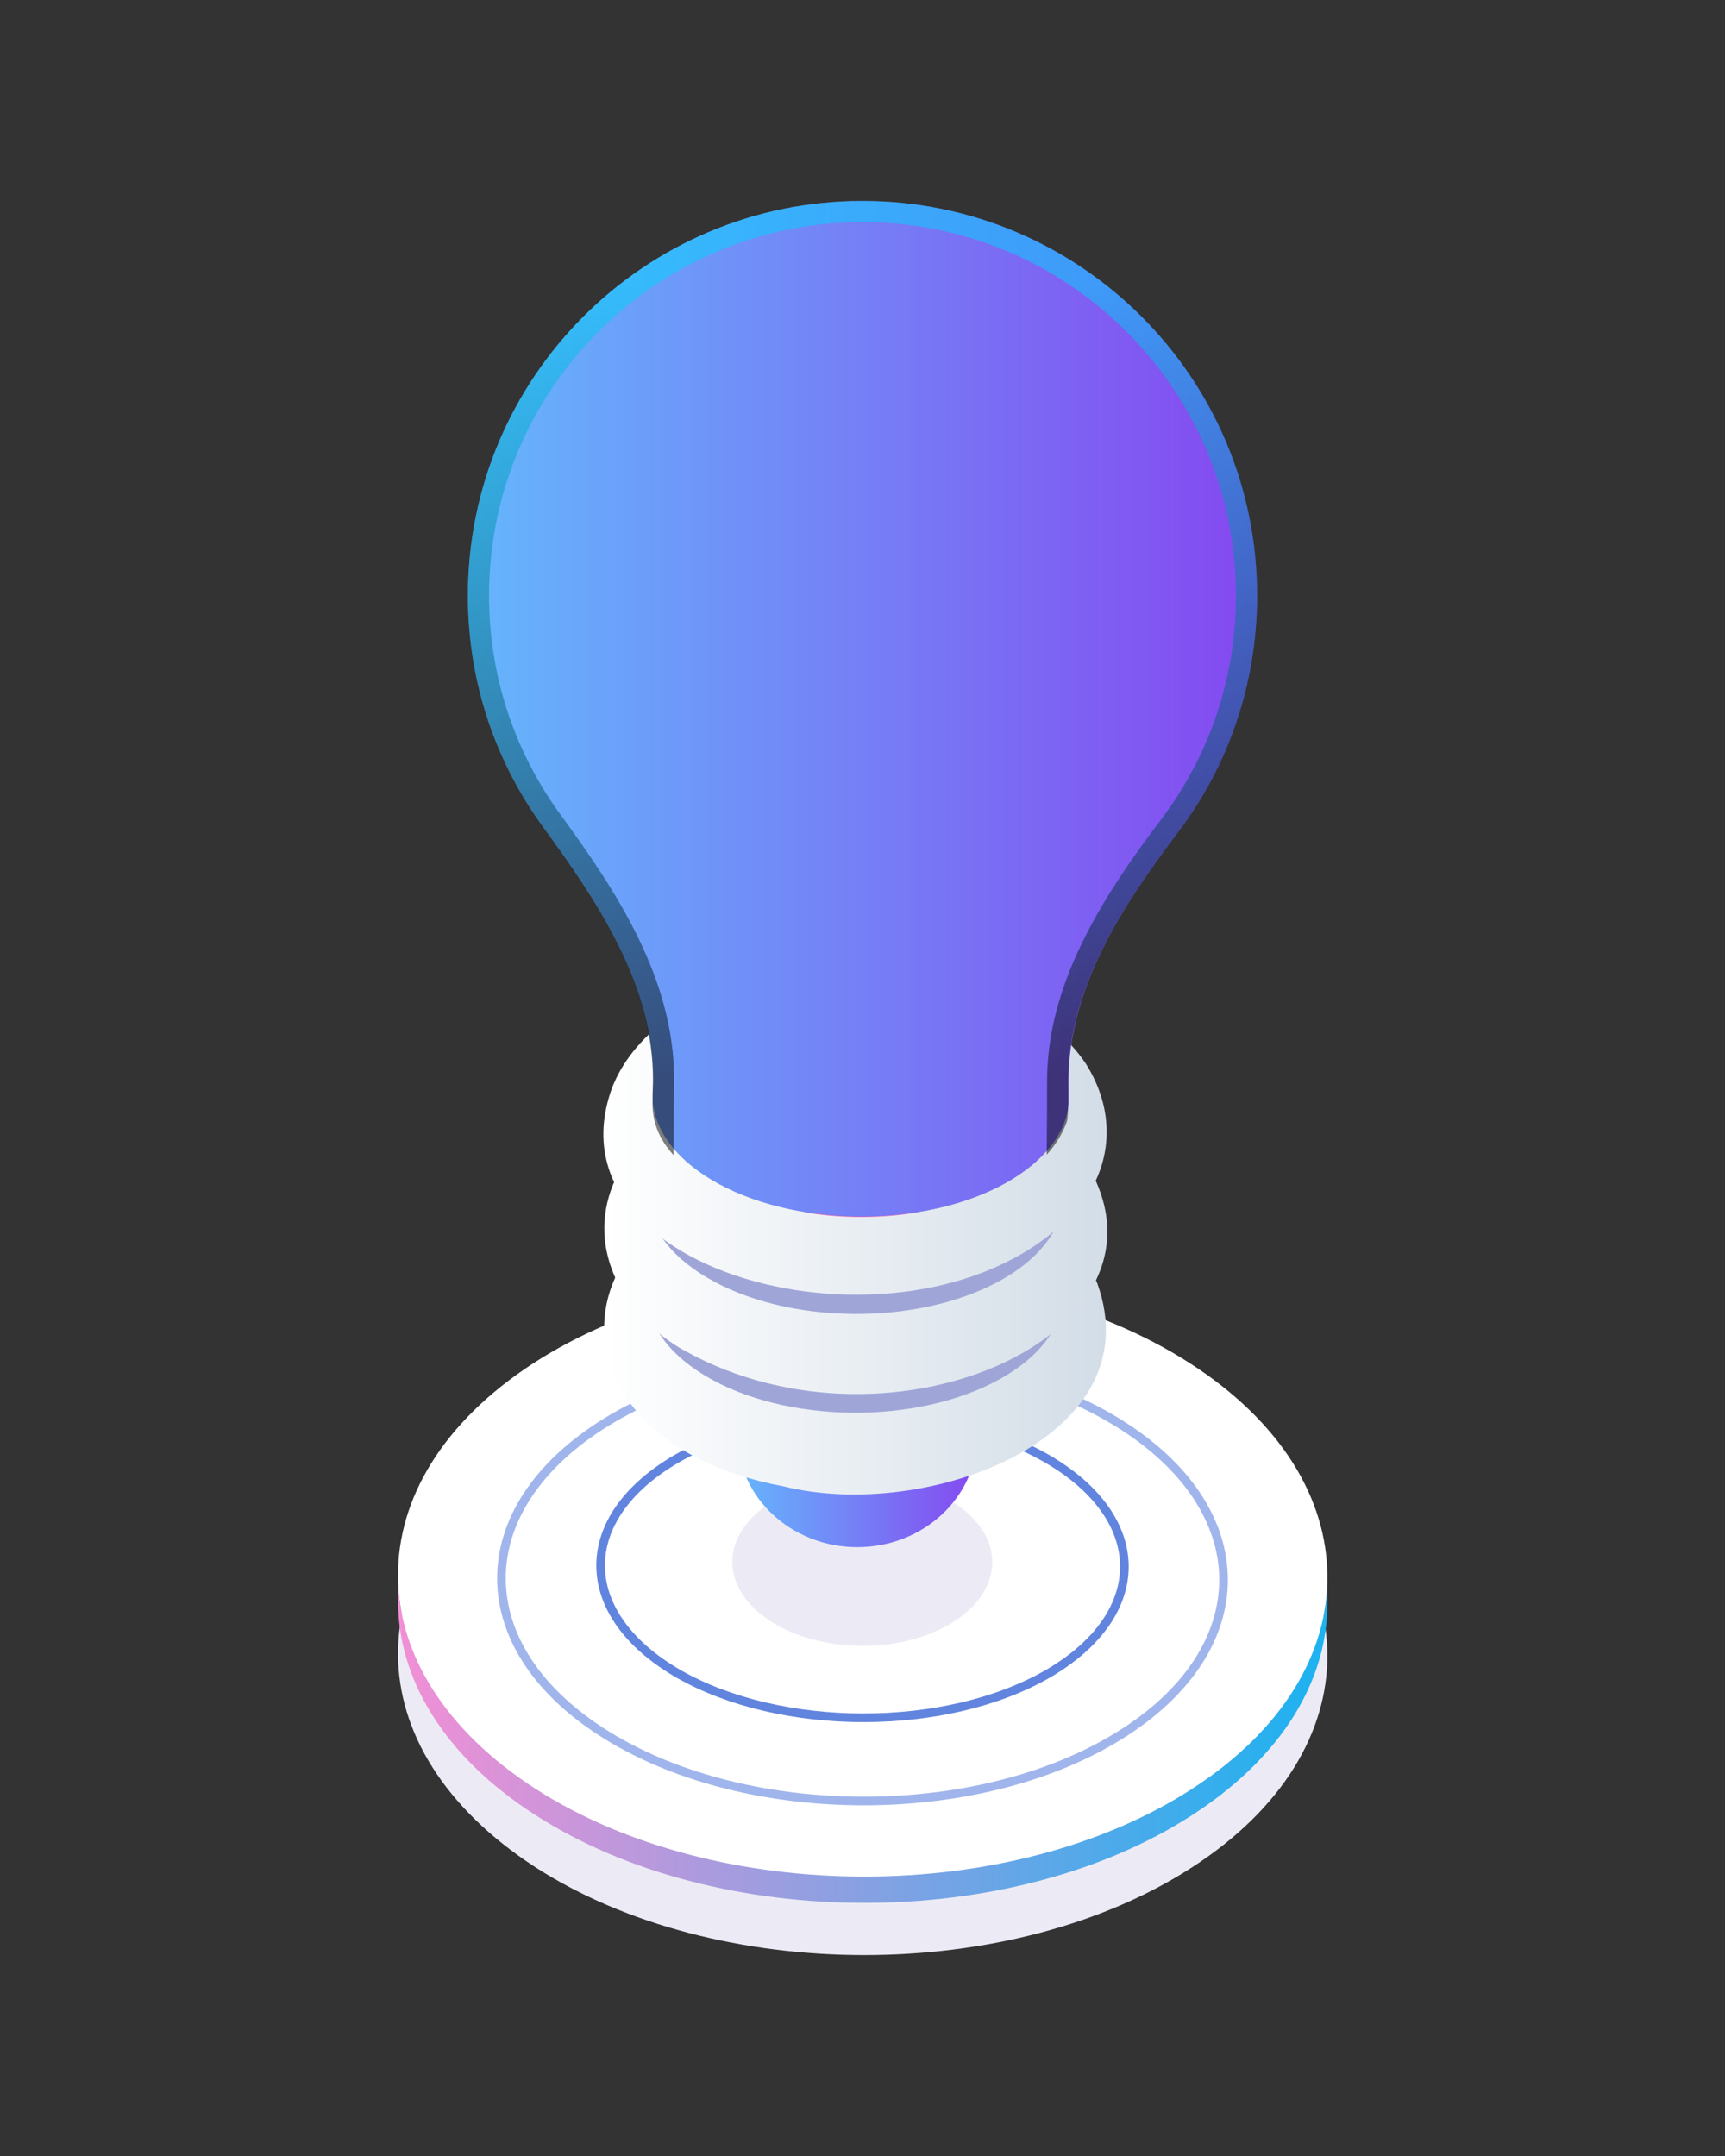 <?xml version="1.0" encoding="utf-8"?>
<!-- Generator: Adobe Illustrator 19.0.0, SVG Export Plug-In . SVG Version: 6.00 Build 0)  -->
<svg version="1.0" xmlns="http://www.w3.org/2000/svg" xmlns:xlink="http://www.w3.org/1999/xlink" x="0px" y="0px"
	 viewBox="0 0 400 500" style="enable-background:new 0 0 400 500;" xml:space="preserve">
<rect x="0" y="0" width="400" height="500" fill="#333333" stroke="none"/>
<style type="text/css">
	.st0{fill:#ECEBF5;}
	.st1{fill:url(#SVGID_1_);}
	.st2{fill:#FFFFFF;}
	.st3{fill:none;stroke:#6184DE;stroke-width:2;stroke-miterlimit:10;}
	.st4{opacity:0.6;fill:none;stroke:#6184DE;stroke-width:2;stroke-miterlimit:10;}
	.st5{fill:#8E8E8D;}
	.st6{fill:url(#SVGID_2_);}
	.st7{fill:url(#SVGID_3_);}
	.st8{fill:#9FA6D7;}
	.st9{fill:url(#SVGID_4_);}
	.st10{fill:#A2AEBA;}
	.st11{fill:url(#SVGID_5_);}
	.st12{fill:url(#SVGID_6_);}
	.st13{fill:url(#SVGID_7_);}
	.st14{fill:url(#SVGID_8_);}
	.st15{fill:url(#SVGID_9_);}
	.st16{fill:url(#SVGID_10_);}
	.st17{fill:url(#SVGID_11_);}
	.st18{fill:url(#SVGID_12_);}
	.st19{fill:url(#SVGID_13_);}
	.st20{fill:url(#SVGID_14_);}
	.st21{fill:url(#SVGID_15_);}
	.st22{fill:url(#SVGID_16_);}
	.st23{fill:url(#SVGID_17_);}
	.st24{fill:url(#SVGID_18_);}
	.st25{fill:url(#SVGID_19_);}
	.st26{fill:url(#SVGID_20_);}
	.st27{fill:url(#SVGID_21_);}
	.st28{fill:url(#SVGID_22_);}
	.st29{fill:url(#SVGID_23_);}
	.st30{fill:url(#SVGID_24_);}
	.st31{fill:url(#SVGID_25_);}
	.st32{fill:url(#SVGID_26_);}
	.st33{fill:url(#SVGID_27_);}
	.st34{fill:url(#SVGID_28_);}
	.st35{fill:url(#SVGID_29_);}
	.st36{fill:url(#SVGID_30_);}
	.st37{fill:url(#SVGID_31_);}
	.st38{fill:url(#SVGID_32_);}
	.st39{fill:url(#SVGID_33_);}
	.st40{fill:url(#SVGID_34_);}
	.st41{fill:url(#SVGID_35_);}
	.st42{fill:url(#SVGID_36_);}
	.st43{fill:url(#SVGID_37_);}
	.st44{fill:url(#SVGID_38_);}
	.st45{fill:url(#SVGID_39_);}
	.st46{fill:url(#SVGID_40_);}
	.st47{fill:url(#SVGID_41_);}
	.st48{fill:url(#SVGID_42_);}
	.st49{fill:url(#SVGID_43_);}
	.st50{fill:url(#SVGID_44_);}
	.st51{fill:url(#SVGID_45_);}
	.st52{opacity:0.5;fill:url(#SVGID_46_);}
</style>
<g id="graphics">
	<path class="st0" d="M276,334.4c-42.2-27.2-110.5-27.2-152.4,0c-20.9,13.6-31.4,31.4-31.3,49.2c0,17.9,10.7,35.7,31.8,49.4
		c42.2,27.2,110.5,27.2,152.4,0c21-13.6,31.4-31.4,31.3-49.3C307.7,365.9,297.1,348,276,334.4z"/>
	<linearGradient id="SVGID_1_" gradientUnits="userSpaceOnUse" x1="92.222" y1="403.36" x2="307.775" y2="403.36">
		<stop  offset="0" style="stop-color:#F28FD5"/>
		<stop  offset="1" style="stop-color:#1CB2F0"/>
	</linearGradient>
	<path class="st1" d="M307.8,365.4c0.1,17.8-10.3,35.7-31.3,49.3c-41.9,27.2-110.2,27.2-152.4,0c-21.2-13.6-31.8-31.5-31.8-49.4v6.1
		c0,17.9,10.6,35.9,31.8,49.5c42.2,27.2,110.5,27.2,152.4,0c21-13.6,31.4-31.4,31.3-49.3V365.4z"/>
	<path class="st2" d="M276,316.2c-42.2-27.2-110.5-27.2-152.4,0c-20.9,13.6-31.4,31.4-31.3,49.2c0,17.9,10.7,35.7,31.8,49.4
		c42.2,27.2,110.5,27.2,152.4,0c21-13.6,31.4-31.4,31.3-49.3C307.7,347.6,297.1,329.8,276,316.2z"/>
	<path class="st0" d="M221.2,348.5c-11.8-7.6-30.9-7.6-42.6,0c-5.8,3.8-8.8,8.8-8.8,13.7c0,5,3,10,8.9,13.8
		c11.8,7.6,30.9,7.6,42.6,0c5.9-3.8,8.8-8.8,8.8-13.8C230.1,357.3,227.1,352.3,221.2,348.5z"/>
	<path class="st3" d="M242.8,338.3c-23.8-13.7-62.3-13.7-85.9,0c-23.6,13.7-23.5,36,0.3,49.8c23.8,13.7,62.3,13.7,85.9,0
		C266.7,374.3,266.6,352.1,242.8,338.3z"/>
	<path class="st4" d="M259,329.8c-32.8-20.1-85.8-20.1-118.4,0c-32.6,20.1-32.4,52.7,0.4,72.8c32.8,20.1,85.8,20.1,118.4,0
		C292,382.5,291.8,349.9,259,329.8z"/>
	<g>
		<path class="st5" d="M149.7,268.4c-1.4-8.2,1.3-24.1,6.1-29.1c4.8-5,16.5-11.3,26.1-12.7c9.5-1.5,37.1-3.3,56.7,9.8
			c19.5,13.1,10.5,32.8,6.8,35.3c-3.7,2.5-4.2-21.6-45.3-22.9C158.9,247.6,149.7,268.4,149.7,268.4z"/>
		<linearGradient id="SVGID_2_" gradientUnits="userSpaceOnUse" x1="171.002" y1="332.816" x2="226.579" y2="332.816">
			<stop  offset="0" style="stop-color:#65B6FC"/>
			<stop  offset="1" style="stop-color:#8548F0"/>
		</linearGradient>
		<ellipse class="st6" cx="198.8" cy="332.8" rx="27.8" ry="26"/>
		<linearGradient id="SVGID_3_" gradientUnits="userSpaceOnUse" x1="140.067" y1="308.238" x2="256.447" y2="308.238">
			<stop  offset="0" style="stop-color:#FFFFFF"/>
			<stop  offset="1" style="stop-color:#D3DDE7"/>
		</linearGradient>
		<path class="st7" d="M254.4,297.5c-0.1-0.3-2.4-5-2.7-5c-7.4-12-30.3-25-61.5-22.2c-63.5,5.4-67,63.6-8.5,74.4
			C214.9,353,267.5,333.4,254.4,297.5z"/>
		<path class="st8" d="M232.9,280.3c-18.6-11.1-49.1-11.4-68.3-0.7c-19.1,10.7-19.6,28.4-1,39.5c18.6,11.1,49.1,11.4,68.3,0.7
			C251.1,309.1,251.5,291.4,232.9,280.3z"/>
		<linearGradient id="SVGID_4_" gradientUnits="userSpaceOnUse" x1="140.084" y1="285.101" x2="256.766" y2="285.101">
			<stop  offset="0" style="stop-color:#FFFFFF"/>
			<stop  offset="1" style="stop-color:#D3DDE7"/>
		</linearGradient>
		<path class="st9" d="M251.5,269.1c-6.7-10.2-22.4-17.3-24.4-17.3c-3.9-1.4-7.5-2.4-11.5-3.2l0,0c0,0-0.1,0-0.1,0
			c-53.1-10.2-91,24.4-69,54.2c2.8,3.9,8.4,8.4,12.2,10.4C207.2,340.3,276.5,308.5,251.5,269.1z"/>
		<path class="st8" d="M150.2,275c-0.8,7.6,3.7,15.3,13.6,21.2c18.6,11.1,49.1,11.4,68.3,0.7c10.2-5.7,15.1-13.5,14.6-21.1
			c0,0-21.4,12.5-45.7,12.5C176.7,288.4,150.2,275,150.2,275z"/>
		<path class="st10" d="M246.6,275.8c-0.4-6.7,14.9-25.8-13.6-42.4c-18.7-10.9-49.1-11.3-68.3-0.7c-24.1,13.3-13.8,35.6-14.5,42.3
			c0,0,26.3,17.8,50.2,17.8C224.2,292.8,246.6,275.8,246.6,275.8z"/>
		<linearGradient id="SVGID_5_" gradientUnits="userSpaceOnUse" x1="140.005" y1="262.132" x2="256.621" y2="262.132">
			<stop  offset="0" style="stop-color:#FFFFFF"/>
			<stop  offset="1" style="stop-color:#D3DDE7"/>
		</linearGradient>
		<path class="st11" d="M251.8,246.7C251.8,246.7,251.8,246.7,251.8,246.7c-1-1.5-2.1-2.9-3.3-4.2c-0.4-0.8-4-3.8-4.7-4.4
			c-11.6-9.2-23-10.8-24.4-11.4c-1.2,0-18.7-5.3-39.8-0.6c-26,5.2-35.9,19.4-38.4,28.4l0,0c0,0,0,0,0,0
			c-13.2,44.7,78.9,64.2,110.4,23.6C257.9,269.1,258.6,257.5,251.8,246.7z M233.3,274.3c-19.1,10.7-49.7,10.4-68.3-0.7
			c-18.6-11.1-18.2-28.8,1-39.6c19.1-10.7,49.7-10.4,68.3,0.7C252.8,245.9,252.4,263.6,233.3,274.3z"/>
		<linearGradient id="SVGID_6_" gradientUnits="userSpaceOnUse" x1="199.391" y1="155.133" x2="179.818" y2="277.155">
			<stop  offset="0" style="stop-color:#F7DA5C"/>
			<stop  offset="1" style="stop-color:#F15DAB"/>
		</linearGradient>
		<path class="st12" d="M186.8,244.2v37c8.6,1.4,17.7,1.4,26.3-0.1v-36.9c0-0.6-1.2-56.6,32.3-90.5c1.2-1.2,1.2-3.2,0-4.3
			c-1.2-1.2-3.2-1.2-4.3,0c-28.1,28.4-33.1,70.1-33.9,87.2c-2.1-1.4-4.6-2.2-7.2-2.2c-2.6,0-5,0.8-7.1,2.1
			c-0.9-17.2-5.9-58.7-33.9-87.1c-1.2-1.2-3.1-1.2-4.3,0c-1.2,1.2-1.2,3.1,0,4.3C188,187.6,186.8,243.5,186.8,244.2z"/>
		<g>
			<linearGradient id="SVGID_7_" gradientUnits="userSpaceOnUse" x1="122.896" y1="133.958" x2="129.086" y2="133.958">
				<stop  offset="0" style="stop-color:#65B6FC"/>
				<stop  offset="1" style="stop-color:#8548F0"/>
			</linearGradient>
			<path class="st13" d="M123.9,132.8c-0.9,0.7-1.2,1.6-1,2.7c0.2,1.1,1.5,1,3,0.5c1.4-0.5,4.1-2.7,2.9-4
				C127.6,130.8,125.3,131.7,123.9,132.8z"/>
			<linearGradient id="SVGID_8_" gradientUnits="userSpaceOnUse" x1="156.968" y1="72.292" x2="164.52" y2="72.292">
				<stop  offset="0" style="stop-color:#65B6FC"/>
				<stop  offset="1" style="stop-color:#8548F0"/>
			</linearGradient>
			<path class="st14" d="M157,73.4c1-2.4,1.3-3.3,3.5-4.8c2.2-1.6,3.7-0.1,4.1,1.2c0.3,1.3-1.6,6-4.3,6.8
				C157.6,77.4,157,73.4,157,73.4z"/>
			<linearGradient id="SVGID_9_" gradientUnits="userSpaceOnUse" x1="133.8" y1="106.801" x2="242.77" y2="106.801">
				<stop  offset="0" style="stop-color:#65B6FC"/>
				<stop  offset="1" style="stop-color:#8548F0"/>
			</linearGradient>
			<path class="st15" d="M133.8,145.8c0,0,1.2,5.8,3.4,7.2c2.2,1.4,3,1.9,6,0.4c2-1,98.9-50.3,98.9-50.3s1.4-3.2,0.1-10.1
				c-1.3-6.9-17.8-34.4-46.3-33.7c-17.6,0.5-33.6,12.2-45,30.5c-0.6,1-7.1-6.3-10.1-4.3c-7.1,4.6,1.9,14.3,6.1,11.4
				C135.4,119.1,133.8,145.8,133.8,145.8z"/>
			<linearGradient id="SVGID_10_" gradientUnits="userSpaceOnUse" x1="144.035" y1="82.743" x2="154.501" y2="82.743">
				<stop  offset="0" style="stop-color:#65B6FC"/>
				<stop  offset="1" style="stop-color:#8548F0"/>
			</linearGradient>
			<path class="st16" d="M145.3,88.3c-1.4-2.9-1.9-7.5,0.1-9.4c2-2,5.1-2.5,7.3,0.1c2.3,2.6,2.7,6.6-0.5,7.4
				C149,87.1,145.3,88.3,145.3,88.3z"/>
			<linearGradient id="SVGID_11_" gradientUnits="userSpaceOnUse" x1="146.772" y1="134.657" x2="122.437" y2="140.005">
				<stop  offset="0" style="stop-color:#65B6FC"/>
				<stop  offset="1" style="stop-color:#8548F0"/>
			</linearGradient>
			<path class="st17" d="M134.5,142.4c3.6-0.9,5.3,1.4,5.9-2.8c0.6-4.3-1.4-6.9-5.6-7.8c-4.3-0.9-7.2,5.3-3.7,8
				C134.5,142.4,134.5,142.4,134.5,142.4z"/>
			<linearGradient id="SVGID_12_" gradientUnits="userSpaceOnUse" x1="122.713" y1="109.182" x2="142.25" y2="109.182">
				<stop  offset="0" style="stop-color:#65B6FC"/>
				<stop  offset="1" style="stop-color:#8548F0"/>
			</linearGradient>
			<path class="st18" d="M130.2,103c0.3-3.3-0.5-4.4,0.9-7c1.4-2.6,6.7-5.1,10.8-3.1c-2.1,1.4-0.3,3.5-0.1,5.9
				c0.6,5.5,1.2,13.4-1.8,20c-4.2,9.5-18,10-17.3,0.6C123.9,114.5,130.2,103,130.2,103z"/>
			<linearGradient id="SVGID_13_" gradientUnits="userSpaceOnUse" x1="131.128" y1="125.793" x2="138.933" y2="125.793">
				<stop  offset="0" style="stop-color:#65B6FC"/>
				<stop  offset="1" style="stop-color:#8548F0"/>
			</linearGradient>
			<path class="st19" d="M132.3,128c-1.4-2.1-1.7-3.3-0.4-4.9c1.3-1.6,2.6-1.1,3.9-0.1c1.3,1,4.2,4.2,2.5,5.6
				C135.6,131.1,132.3,128,132.3,128z"/>
			<linearGradient id="SVGID_14_" gradientUnits="userSpaceOnUse" x1="258.436" y1="122.577" x2="277.337" y2="122.577">
				<stop  offset="0" style="stop-color:#65B6FC"/>
				<stop  offset="1" style="stop-color:#8548F0"/>
			</linearGradient>
			<path class="st20" d="M276.3,120.5c0.7-1.6,1.3-2.1,1-3.7c-0.3-1.6-2.6-2.5-4.9-2.1c-2.3,0.4-13-0.2-13.9,3.9
				c-0.9,4.1,8.8,11.5,12.1,11.8c3.3,0.3,5.5-5.4,5.5-5.4L276.3,120.5z"/>
			<linearGradient id="SVGID_15_" gradientUnits="userSpaceOnUse" x1="241.831" y1="87.135" x2="259.158" y2="87.135">
				<stop  offset="0" style="stop-color:#65B6FC"/>
				<stop  offset="1" style="stop-color:#8548F0"/>
			</linearGradient>
			<path class="st21" d="M255.5,82.8c-0.2-1.6,0.4-2-0.9-3.2c-1.3-1.2-3.8-0.8-6.2,1.8c-2.5,2.7-8,8.5-6.2,11.5
				c1.9,3,14.8,2.2,14.8,2.2l2.1-6.3L255.5,82.8z"/>
			<linearGradient id="SVGID_16_" gradientUnits="userSpaceOnUse" x1="210.509" y1="66.055" x2="216.789" y2="66.055">
				<stop  offset="0" style="stop-color:#65B6FC"/>
				<stop  offset="1" style="stop-color:#8548F0"/>
			</linearGradient>
			<path class="st22" d="M210.6,64.2c0.8-1.2,1.6-1.9,3.2-1.9c1.6,0,3.1,0.8,2.9,4.1c-0.2,3.4-4.7,4.4-5.7,2.1
				C210.1,66.3,210.6,64.2,210.6,64.2z"/>
			<linearGradient id="SVGID_17_" gradientUnits="userSpaceOnUse" x1="149.551" y1="139.306" x2="220.513" y2="139.306">
				<stop  offset="0" style="stop-color:#65B6FC"/>
				<stop  offset="1" style="stop-color:#8548F0"/>
			</linearGradient>
			<path class="st23" d="M153.5,149.4c-3.3,4.1-5.1,7.4-3.2,10.6c1.7,2.8,9.2,2.8,14.2,0.1c0.5-0.3,4.1,4.8,5.1,4.7
				c5.9-0.6,13.2,3.4,20.1,4.5c2.2,0.3,2.4-1.3,3-2.2c0.9-1.2,10.7-1.9,11.1-1.5c3.2,2.5,11.6,3.8,13.8,2.8
				c8.2-3.8-4.1-15.7-7.2-19.1c-3.1-3.4,1.5-19.1,2.1-27.9c0.6-8.9-7.9-18.8-16.1-5.8c-8.1,13-24.9,22.6-32.1,24.5
				C157.3,141.9,153.5,149.4,153.5,149.4z"/>
			<linearGradient id="SVGID_18_" gradientUnits="userSpaceOnUse" x1="206.514" y1="136.782" x2="220.919" y2="136.782">
				<stop  offset="0" style="stop-color:#65B6FC"/>
				<stop  offset="1" style="stop-color:#8548F0"/>
			</linearGradient>
			<path class="st24" d="M212.9,133.7c-1.6,0.1-5.3,2.3-6.2,3.5c-0.8,1.1,0.3,2.5,2.9,2.7c2.5,0.2,11.8,0.1,11.3-3.2
				C220.4,133.3,216.3,133.5,212.9,133.7z"/>
			<linearGradient id="SVGID_19_" gradientUnits="userSpaceOnUse" x1="164.742" y1="141.809" x2="172.109" y2="141.809">
				<stop  offset="0" style="stop-color:#65B6FC"/>
				<stop  offset="1" style="stop-color:#8548F0"/>
			</linearGradient>
			<path class="st25" d="M172.1,143.1c-0.8,1.3-1.6,2.5-3,2.7c-2.2,0.4-4.9-2.7-4.3-5.1c0.6-2.4,4.4-4,5.8-1.8
				C172.1,140.9,172.1,143.1,172.1,143.1z"/>
			<linearGradient id="SVGID_20_" gradientUnits="userSpaceOnUse" x1="169.656" y1="163.227" x2="192.819" y2="163.227">
				<stop  offset="0" style="stop-color:#65B6FC"/>
				<stop  offset="1" style="stop-color:#8548F0"/>
			</linearGradient>
			<path class="st26" d="M169.7,164.8c5.9-0.6,13.2,3.4,20.1,4.5c2.2,0.3,2.4-1.3,3-2.2l0-10l-12.9,0.8L169.7,164.8z"/>
			<linearGradient id="SVGID_21_" gradientUnits="userSpaceOnUse" x1="167.978" y1="158.902" x2="175.745" y2="158.902">
				<stop  offset="0" style="stop-color:#65B6FC"/>
				<stop  offset="1" style="stop-color:#8548F0"/>
			</linearGradient>
			<path class="st27" d="M170.6,155.1c1.4-0.7,0.7-0.8,2.1-1.1c1.5-0.3,2.9-0.2,3.1,2.4c0.1,2.6-1.9,7.1-4.6,7.5
				c-2.7,0.4-3.9-2.4-2.7-4.9C169.6,156.6,170.6,155.1,170.6,155.1z"/>
			<linearGradient id="SVGID_22_" gradientUnits="userSpaceOnUse" x1="247.736" y1="105.755" x2="269.843" y2="105.755">
				<stop  offset="0" style="stop-color:#65B6FC"/>
				<stop  offset="1" style="stop-color:#8548F0"/>
			</linearGradient>
			<path class="st28" d="M265.3,113.4c4.4-6.7,5.4-14.3,3.8-17.2c-1.6-2.9-6.4-4.1-12.3,1.6c-5.9,5.7-12.7,13-6.7,17.3
				C256.2,119.4,262.2,118.1,265.3,113.4z"/>
			<linearGradient id="SVGID_23_" gradientUnits="userSpaceOnUse" x1="162.762" y1="90.843" x2="177.293" y2="90.843">
				<stop  offset="0" style="stop-color:#65B6FC"/>
				<stop  offset="1" style="stop-color:#8548F0"/>
			</linearGradient>
			<path class="st29" d="M170,99.4c-6.2-1.8-9-9.9-6-14.5c3-4.6,9.1-3,11.8,0.5C178.4,88.9,178.4,101.8,170,99.4z"/>
			<linearGradient id="SVGID_24_" gradientUnits="userSpaceOnUse" x1="146.882" y1="110.097" x2="272.82" y2="110.097">
				<stop  offset="0" style="stop-color:#65B6FC"/>
				<stop  offset="1" style="stop-color:#8548F0"/>
			</linearGradient>
			<path class="st30" d="M272.8,138c-0.8,3.8-0.7,6.5-3.8,9.2c-3.1,2.7-10,2.7-13.3-2c-3.3-4.7-13.5,5.1-19.9,9.7
				c-12.9,9.4-20.7-7-17.5-14.9c3.3-8-5.1-49.4-16.5-30.8c-11.4,18.5-18.9,24.8-28.1,28.2c-23.1,8.4-27.6-2.4-26.8-8.1
				c0.6-4.8,4-7.1,10.9-7c6.9,0.1,21.6-24,25.7-33.8c4.1-9.8,4.2-19.2,5.2-21.7c1-2.5,0.3-1.9,4.5-3.9c4.2-1.9,8.3,2.5,11.8,6.8
				c2.7,3.3,25.6,0,31.7,9.7c6.1,9.8,10.3,19.6,5.5,30.3c-4.7,10.6,12.8,15.1,19.2,14.9C268.1,124.3,272.8,138,272.8,138z"/>
			<linearGradient id="SVGID_25_" gradientUnits="userSpaceOnUse" x1="204.931" y1="96.119" x2="226.508" y2="96.119">
				<stop  offset="0" style="stop-color:#65B6FC"/>
				<stop  offset="1" style="stop-color:#8548F0"/>
			</linearGradient>
			<path class="st31" d="M221,87.2c1.8-0.3,3-0.9,4.5,0.2c1.5,1.1,1.3,2.5-0.6,4.3c-1.9,1.8-4.5,5.4-4.3,8.5
				c0.2,3.1-4.7,8.7-7.1,2.4c-2.4-6.3-6.7-3.5-7.6-6.6c-0.9-3.2-2.5-5.9,2.8-5.5C214.1,90.7,221,87.2,221,87.2z"/>
			<linearGradient id="SVGID_26_" gradientUnits="userSpaceOnUse" x1="212.179" y1="126.64" x2="223.484" y2="126.64">
				<stop  offset="0" style="stop-color:#65B6FC"/>
				<stop  offset="1" style="stop-color:#8548F0"/>
			</linearGradient>
			<path class="st32" d="M222.7,126c0.7-2.1,0.8-1.3,0.7-2.6c-0.1-1.3-2.5-2.5-4.9-1c-2.4,1.4-5.3,2.3-6.2,4.9
				c-0.9,2.6,2.6,5.7,5.6,3.6C220.9,128.8,222.7,126,222.7,126z"/>
			<linearGradient id="SVGID_27_" gradientUnits="userSpaceOnUse" x1="220.159" y1="160.161" x2="241.476" y2="160.161">
				<stop  offset="0" style="stop-color:#65B6FC"/>
				<stop  offset="1" style="stop-color:#8548F0"/>
			</linearGradient>
			<path class="st33" d="M233.2,164.3c2.7-0.1,3,0,5.5-0.6c2.6-0.5,3.6-2.7,2-4.4c-1.5-1.7-11.7-3.3-14.6-5c-2.9-1.7-7.5,0-5.5,3.6
				c2,3.6-0.8,6.7,0.2,8c1,1.2,4.9,0.7,6.5-0.1C228.8,165,233.2,164.3,233.2,164.3z"/>
			<linearGradient id="SVGID_28_" gradientUnits="userSpaceOnUse" x1="240.294" y1="145.55" x2="257.767" y2="145.55">
				<stop  offset="0" style="stop-color:#65B6FC"/>
				<stop  offset="1" style="stop-color:#8548F0"/>
			</linearGradient>
			<path class="st34" d="M242.1,141.6c-0.1-1.8-0.1-2.7,1.4-3.9c1.6-1.2,3,0,4,1.5c1,1.5,6.3,5.1,8.2,5.9c1.8,0.8,3.8,6.4-0.7,6
				c-4.5-0.4-8.7,1.2-9.9,2c-1.2,0.9-6.4,1.1-4.4-3.4C242.7,145.4,242.1,141.6,242.1,141.6z"/>
			<linearGradient id="SVGID_29_" gradientUnits="userSpaceOnUse" x1="231.801" y1="115.467" x2="253.225" y2="115.467">
				<stop  offset="0" style="stop-color:#65B6FC"/>
				<stop  offset="1" style="stop-color:#8548F0"/>
			</linearGradient>
			<path class="st35" d="M241.9,124.3c-3.9,0.5-8.8-0.7-9.7-2.7c-0.9-2-0.1-3.2,1.6-3.4c1.7-0.2,7.7-5,7.8-7.9
				c0.2-2.9,3.9-5.8,5-1.8c1.1,4.1,3.6,6.8,5.7,8.4c2.1,1.6,0.2,5.2-3.6,4.9C245,121.5,241.9,124.3,241.9,124.3z"/>
			<linearGradient id="SVGID_30_" gradientUnits="userSpaceOnUse" x1="225.246" y1="74.557" x2="237.262" y2="74.557">
				<stop  offset="0" style="stop-color:#65B6FC"/>
				<stop  offset="1" style="stop-color:#8548F0"/>
			</linearGradient>
			<path class="st36" d="M235.4,68c1.4,0.4,2.1,1.5,1.7,3.6c-0.4,2.1-1.4,6.1-1.3,8.1c0.1,2-3.3,3.2-4.6,1.5c-1.1-1.3-6-9.8-6-9.8
				l0.7-4.2l5,0.6C230.9,67.7,234,67.6,235.4,68z"/>
			<linearGradient id="SVGID_31_" gradientUnits="userSpaceOnUse" x1="175.328" y1="80.852" x2="203.994" y2="80.852">
				<stop  offset="0" style="stop-color:#65B6FC"/>
				<stop  offset="1" style="stop-color:#8548F0"/>
			</linearGradient>
			<path class="st37" d="M191,84c2.4-0.1,3.9,0.4,5.6-0.6c1.7-1,2.4-2.9-0.2-5.2c-2.6-2.4-16-6.6-16-6.6l-5.1,6.9l3.2,11.8L191,84z"
				/>
			<linearGradient id="SVGID_32_" gradientUnits="userSpaceOnUse" x1="192.388" y1="107.597" x2="213.161" y2="107.597">
				<stop  offset="0" style="stop-color:#65B6FC"/>
				<stop  offset="1" style="stop-color:#8548F0"/>
			</linearGradient>
			<path class="st38" d="M192.6,108.1c-0.1-2.2-0.5-3.6,0.1-5.2c0.7-1.6,1.7-1.8,3.7-1.5c2,0.4,11.5-1.1,14.6,2.3
				c3.1,3.4,2.9,11.2-1.8,8.3c-4.7-2.9-8.3-2.5-8.3-2.5s-3.5,6.8-7.3,3.6C192.2,111.7,192.6,108.1,192.6,108.1z"/>
			<linearGradient id="SVGID_33_" gradientUnits="userSpaceOnUse" x1="167.355" y1="103.632" x2="187.148" y2="103.632">
				<stop  offset="0" style="stop-color:#65B6FC"/>
				<stop  offset="1" style="stop-color:#8548F0"/>
			</linearGradient>
			<path class="st39" d="M179.9,105.1c2.2-1.3,2.5-0.8,3.4-2.6c0.9-1.8-1.3-3.6-4-3.2c-2.7,0.4-12,3.1-12,3.1l1.4,5.5L179.9,105.1z"
				/>
			<linearGradient id="SVGID_34_" gradientUnits="userSpaceOnUse" x1="154.145" y1="110.572" x2="171.875" y2="110.572">
				<stop  offset="0" style="stop-color:#65B6FC"/>
				<stop  offset="1" style="stop-color:#8548F0"/>
			</linearGradient>
			<path class="st40" d="M155.1,107.3c-0.5-1.6-1.2-2.8-0.8-4.5c0.3-1.7,1.6-2.5,4.3-2c2.7,0.5,13.2,9.8,13.3,12.7
				c0.2,2.9-6.7,4.5-7.8,3.2c-1-1.3-5.3,6.1-6.8,2.6C155.8,116,155.1,107.3,155.1,107.3z"/>
			<linearGradient id="SVGID_35_" gradientUnits="userSpaceOnUse" x1="173.923" y1="132.553" x2="189.451" y2="132.553">
				<stop  offset="0" style="stop-color:#65B6FC"/>
				<stop  offset="1" style="stop-color:#8548F0"/>
			</linearGradient>
			<path class="st41" d="M179.7,129.5c0.1-1.6-0.1-2.4,0.7-3.7c0.8-1.3,3.3-2,5.1,0.1c1.7,2.1,5.3,9.9,3.5,12.5
				c-1.8,2.7-10.6,1.9-10.6,1.9s-6.6-2.5-3.7-5.9C177.6,131.2,179.7,129.5,179.7,129.5z"/>
			<linearGradient id="SVGID_36_" gradientUnits="userSpaceOnUse" x1="145.252" y1="145.212" x2="160.515" y2="145.212">
				<stop  offset="0" style="stop-color:#65B6FC"/>
				<stop  offset="1" style="stop-color:#8548F0"/>
			</linearGradient>
			<path class="st42" d="M146.3,146.8c-0.7-0.4-1-0.5-1.1-1.4c-0.1-0.9,1.1-1.6,2.8-2.4c1.8-0.7,5-5.7,8.1-5.6
				c3.1,0,4.1,1.4,4.4,3.9c0.3,2.6-5.9,7.1-7.4,8.9c-1.5,1.8-4.9,4.4-5.4,1.7C147.1,149.1,146.3,146.8,146.3,146.8z"/>
			<radialGradient id="SVGID_37_" cx="157.387" cy="91.61" r="120.334" gradientUnits="userSpaceOnUse">
				<stop  offset="0" style="stop-color:#78FFD6"/>
				<stop  offset="0.187" style="stop-color:#72FAD9"/>
				<stop  offset="0.448" style="stop-color:#5FECE2"/>
				<stop  offset="0.751" style="stop-color:#42D4F0"/>
				<stop  offset="1" style="stop-color:#24BDFF"/>
			</radialGradient>
			<path class="st43" d="M182,153.6c-0.5,0-1-0.1-1.4-0.1c-4.4,0.7-7.8,3.6-8.8,7.3c-0.6,2.1-3.5,2-2.9-0.9c0.4-1.9,1.4-4.9,3.7-5.9
				c-8.2,1.4-14.6,5.2-14.1,9.3c9.5,3.3,20.2,5.3,31.2,5.9c-1.6-0.2-1.5-2.3-1.9-3.6c-2-1.9-4.9-2.9-6.5-3c-1.8-0.1-1.6-2,0-2.1
				c0.8-0.1,4.7,0.5,6,2.1c0-1,0-1.9,0.2-2.8c0.4-1.8,3.1-1.9,3,0.4c-0.2,4.1,0,8.8,4.4,9.3c4.3,0.1,8.7,0,13-0.3
				C208.4,160.4,193.4,154.4,182,153.6z"/>
			<g>
				<radialGradient id="SVGID_38_" cx="157.386" cy="91.61" r="120.336" gradientUnits="userSpaceOnUse">
					<stop  offset="0" style="stop-color:#78FFD6"/>
					<stop  offset="0.187" style="stop-color:#72FAD9"/>
					<stop  offset="0.448" style="stop-color:#5FECE2"/>
					<stop  offset="0.751" style="stop-color:#42D4F0"/>
					<stop  offset="1" style="stop-color:#24BDFF"/>
				</radialGradient>
				<path class="st44" d="M273.9,120.3c-1.4,2.4-1.6,4.6-1.3,6.1c0.3,1.9-2.2,2.3-2.8,0.5c-0.2-0.7-0.4-3.6,0.4-5.7
					c-2.9,0.6-5.9,0.3-8.5-0.6c-1.9-0.7-1.4-3.1,1.1-2.6c4.6,1,8.2,1,11.5-2.6c1.2-1.3,2.1-2.3,1.7-3.7c-1.6-5.5-3.9-10.7-6.9-15.6
					c2.1,5.4-2.5,12.2-7.5,16.1c-2.5,2-4.4,2.2-5.4,2.2c-1.3,0.1-2.5-0.4-3.5-1.3c-1.6-1.6-1.4-4.5,1.5-6.9
					c6.2-5.4,12.1-15.5,4.3-23.3c-1.2-1.2-2.5-2.3-3.9-3.5c0.8,1.4-1.1,4.2-1.4,4.7c0.2,3,1.9,5.8,3.2,7c1.5,1.3-0.3,3-1.9,1.9
					c-0.7-0.5-3-3-3.5-5.1c-1,1.3-2.2,2.6-3.6,3.6c-2.2,1.7-4-0.5-2.7-1.6c5.5-4.3,8.8-11.4,7.2-12.6c-4.2-3.2-8.8-6-13.7-8.3
					c-2.5-0.9-5.9,12.2-3.3,15.5c5.5,6.7,5.6,15.9-0.1,24.4c-2,3-3,6-3.1,8.7c0,2.2,3.6,2.8,6.8,1.2c4.2-2.1,4.8-5,4.6-9
					c-0.1-2.2,2.4-2.2,2.8-0.5c0.5,2.2,0.3,4.8-0.9,7.1c2.2-0.3,5.1,0.3,5.8,0.6c1.7,0.8,0.8,2.8-1,2.2c-1.5-0.5-4.3-0.6-7,0.1
					c-0.9,0.8-2,1.5-3.3,2c-3.6,1.4-5.8,1.3-7.1-0.1c0.3,0.7,0.6,1.4,1.1,2.1c2.5,3.3,7.7,4.7,14.5,3.9c0.6-0.1,1.1-0.2,1.7-0.2
					c8.6-1.3,17.5,0.6,20.9,8.4c1.8,4.2,1.4,8.4-1.4,11.5c6.6-6.4,9.7-13.4,9.4-20.3l0,0c-0.1-3.4-0.5-6.8-1.2-10.1
					C277.3,118.4,276,119.3,273.9,120.3z"/>
				<radialGradient id="SVGID_39_" cx="157.385" cy="91.612" r="120.339" gradientUnits="userSpaceOnUse">
					<stop  offset="0" style="stop-color:#78FFD6"/>
					<stop  offset="0.187" style="stop-color:#72FAD9"/>
					<stop  offset="0.448" style="stop-color:#5FECE2"/>
					<stop  offset="0.751" style="stop-color:#42D4F0"/>
					<stop  offset="1" style="stop-color:#24BDFF"/>
				</radialGradient>
				<path class="st45" d="M231.6,76.5c-1-2.5-3-4.6-4.4-5.4c-1.8-1-0.4-3,1.4-2.2c0.7,0.3,2.5,1.3,3.6,3.1c0.7-1.9,1.6-4.1,3.2-3.9
					c-5-2.1-10.3-3.7-15.8-4.8c-1.9,0.1-4.1,1-4.1,3.4c0,2.5-3.3,2.5-3.8-0.3c-0.3-2.2,0.3-3.6,2.1-4.1c-3.8-0.5-7.7-0.7-11.6-0.6
					c-4.5,0.2-4.4,12.3,16.2,14.5c4.9,0.5,9.4,2.3,12.8,5C230.5,80.2,231.1,77.8,231.6,76.5z"/>
			</g>
			<radialGradient id="SVGID_40_" cx="157.387" cy="91.61" r="120.334" gradientUnits="userSpaceOnUse">
				<stop  offset="0" style="stop-color:#78FFD6"/>
				<stop  offset="0.187" style="stop-color:#72FAD9"/>
				<stop  offset="0.448" style="stop-color:#5FECE2"/>
				<stop  offset="0.751" style="stop-color:#42D4F0"/>
				<stop  offset="1" style="stop-color:#24BDFF"/>
			</radialGradient>
			<path class="st46" d="M188.2,82.2c-3.3,0.3-6.4,2-7.7,3.2c-1.4,1.4-3.3-0.1-2.2-1.6c0.5-0.7,3.2-2.9,5.6-3.4
				c-1.5-0.8-2.9-1.8-4.1-3.1c-1.9-1.9,0.5-3.6,1.7-2.5c2.3,2.2,4.7,3.9,9,5.1c3.3,0.9,6.4,1.8,10,0.5c0.9-0.5,1.7-1,2.6-1.5
				c-10.7-4.4-13.4-12.7-9.9-16c-7.3,1.8-14.2,5.8-20.3,11.5c-3.6,5-1.1,12.3,1.2,17.4c1.4,3-0.3,5.3-4.1,5
				c-3.9-0.3-8.2-6.9-6.2-11.9c-2.6,3.7-5,7.8-7.1,12.1c-1.1,3.8,0.4,6.6,3.2,9.9c2.8,3.2,5.4,4.6,8.5,5.8c1.6,0.6,0.7,3.2-2,2.3
				c-2-0.7-3.9-1.8-5.4-3c0.2,1.8-0.7,4.1-1.1,4.6c-0.9,1.3-2.8,0.5-2.1-0.9c0.7-1.3,1-4.1,0.1-6.5c-1.8-1.8-4.2-4-3.9-6.3
				c-1.7,4.2-3.2,8.7-4.5,13.4c-1.4,5.8,4,12.5,12.9,11c9.5-1.6,13.5-7.6,18.4-19.4c0.7-1.7,1.5-3.5,2.3-5.3
				c-2.5,2.9-7.6,3.4-11.9,3.2c-2.9-0.1-2.5-2.8-0.8-2.8c3.4,0.1,6.4-0.4,10.4-2.3c1.8-0.9,3.4-2,4.8-3.3c2.6-4.9,5.9-9.7,10.8-13.9
				C193.8,84.7,188.8,82.3,188.2,82.2z"/>
			<g>
				<radialGradient id="SVGID_41_" cx="157.388" cy="91.609" r="120.338" gradientUnits="userSpaceOnUse">
					<stop  offset="0" style="stop-color:#78FFD6"/>
					<stop  offset="0.187" style="stop-color:#72FAD9"/>
					<stop  offset="0.448" style="stop-color:#5FECE2"/>
					<stop  offset="0.751" style="stop-color:#42D4F0"/>
					<stop  offset="1" style="stop-color:#24BDFF"/>
				</radialGradient>
				<path class="st47" d="M151.7,142c0.8-1.5,2-4.2,4.4-4.6c-4.6-0.4-8.8-2.7-9.2-8.2c-0.8,4.8-1.3,9.3-1.6,14
					C146.3,144.9,149.5,143.1,151.7,142z"/>
				<radialGradient id="SVGID_42_" cx="157.387" cy="91.611" r="120.333" gradientUnits="userSpaceOnUse">
					<stop  offset="0" style="stop-color:#78FFD6"/>
					<stop  offset="0.187" style="stop-color:#72FAD9"/>
					<stop  offset="0.448" style="stop-color:#5FECE2"/>
					<stop  offset="0.751" style="stop-color:#42D4F0"/>
					<stop  offset="1" style="stop-color:#24BDFF"/>
				</radialGradient>
				<path class="st48" d="M259.9,139.4c-1.4-3.4-4.6-4.8-9.1-4.1c-4.3,0.7-4.9,3.1-4.8,4.3c0.5,4.6,3.4,6.4,7.9,7.8
					c2.4,0.8,1.3,3-0.7,2.7c-2.3-0.4-4.7-1.4-6.5-3c-0.3,2.1-1.8,4.6-2.4,5.1c-1.4,1.4-3.5,0-2.2-1.5c1-1.3,2-4.1,1.9-6.9
					c-0.7-1.3-1.6-4.7-0.3-6c-4.7,2.8-7.7,8.3-8.4,12.5c-0.3,1.9-2.2,3.4-4.2,3.4c-0.3,0-0.6,0-0.8,0c-2.4-0.3-4.1-2.4-3.7-4.5
					c0.3-1.7,0.8-3.4,1.5-5.1c-1.8,0.5-4.3,0.9-5.8,0.9c-2.1,0.1-2.4-2.2,0.4-2.3c2.3-0.1,5.1-0.7,7.1-1.9c1.4-2.3,3.1-4.5,5.2-6.5
					c-3.7-1.3-6.7-3.3-8.8-6.1c-1.1-1.5-1.9-3.1-2.5-4.8c-0.1,1.7-3.5,5.3-8.8,6.4c-2,0.4-2.4-1.9-0.7-2.2c1.4-0.2,3.4-1.1,5.6-3
					c1.6-1.3,3.2-3.3,3.2-6.1c0-4.3,1.5-8.9,4.4-13.4c3.2-4.8,3.8-9.5,2-13.4c-1.5-2-4.4-2.4-7.5-0.3c-4.1,2.8-4.2,6.1-3.2,10.3
					c0.5,2.3-2.2,2.7-2.9,0.9c-0.9-2.3-1.2-5.1-0.4-7.6c-2.3,0.7-5.5,0.4-6.3,0.2c-1.9-0.6-1.4-2.9,0.7-2.5c1.7,0.3,4.7,0,7.4-1.2
					c2-3.2,6.8-4.8,8.5-4.1c0,0-0.1,0-0.1-0.1c-1.6-1.2-5.2-3.1-9-3.3c-3.8-0.2-8,0.8-11.9,3.7c-4.2,3.1-7.1,6.9-9.5,10.9
					c-0.3,0.5-1.1,3.3,1.3,4.6c5.3,2.8,11.6-3.2,15.2,5.6c0.9,2.1-1.5,2.6-2.3,1c-3.4-6.9-6.6-2.2-11.6-3.8c0.5,1.6,0.7,3.4,0.1,5.1
					c-0.6,1.8-2.8,1.4-2.5-0.3c0.5-3.1-3.2-5.3-2.4-8c-1.2,2.5-2.3,5.1-3.4,7.7c-1.3,3-2.7,6.1-4.5,9c-1.2,2.7-1.8,5.7-1.5,8.7
					c0.4,4.1,1.7,6.6,3.6,9c1,1.3-1.3,3-3,1c-1.1-1.3-1.9-2.9-2.5-4.4c-0.9,1.7-3.1,3.3-3.8,3.6c-1.5,0.7-2.7-1-1.2-1.8
					c1.3-0.8,3.2-2.9,4-5.3c-0.6-1.2-0.7-3.2-0.1-4.5c-4.3,5.1-10,9.2-17.7,11c-0.5,0.1-1,0.2-1.4,0.3c-2.7,0.5-4.1,2.1-5.4,3.7
					c-2.5,3.4-3.7,6.2-4.3,9.2c-0.3,1.6-3.3,1.4-2.9-1.2c0.2-1.3,0.6-2.7,1.2-3.9c-1.3,0.9-3.9,1.9-4.7,0.4c-0.1,3.2-0.1,6.5,0,10
					c0,0,0.1,3.4,5.1,4.6c-1.4-3.9,3-7.5,5.7-9.6c2.8-2.1,6-3.3,9.5-4.1c1.5-0.9,1.9-2.8,1.5-5.6c-0.2-1.6,2.5-1.4,3,1
					c0.3,1.3,0.3,3.4-0.9,3.9c4.3-0.5,8.9-0.4,13.2-0.2c6.9-0.2,11.4-1.4,13.6-3.4c2.2-2.2,2.1-5.8,1.9-10.1c0-0.7-0.1-1.4-0.1-2.2
					c-1.7-1.6-3.4-2.7-5.4-3.6c-1.5-0.7-0.3-3.2,2.2-2.1c1.2,0.5,2.3,1.2,3.3,1.9c0.3-3,1.1-6.1,3.3-8.7c1.5-1.8,4.3-2.1,6.2-0.8
					c1.9,1.3,2.3,3.8,0.8,5.6c-1.8,2.1-1.6,5.7-1.5,9.5c0.1,1.8,0.5,3.9,0,5.6c2.4-2.4,7.6-2.4,10.3-1.9c3.3,0.6,1.9,2.7-0.5,2.4
					c-4.3-0.6-9.7,0.9-10.9,4.9c-0.7,1.8-1.7,3.5-3.3,5c-1,1-2.2,1.8-3.5,2.5c6.5,0.7,11.7,3.8,15,7c3.1,3.1,7.5,9.7,3.8,11.2
					c7.3-1,14.3-2.5,21-4.6c-2,0.3-5.3-0.1-7.3-1.1c-2.8,0.2-5.4,1.6-6.5,2.6c-1.2,1.2-2.8-0.1-1.8-1.4c0.4-0.5,2.6-2.2,4.5-2.7
					c-1.6-0.8-3.1-1.8-4.4-3c-1.9-1.9,0.4-3.7,1.6-2.5c2.3,2.2,4.8,4.2,9.2,5.2c4.1,1,10.8,1.1,16.6-1.8
					C260.3,153.8,262,144.5,259.9,139.4z"/>
			</g>
			<radialGradient id="SVGID_43_" cx="157.394" cy="91.609" r="120.35" gradientUnits="userSpaceOnUse">
				<stop  offset="0" style="stop-color:#78FFD6"/>
				<stop  offset="0.187" style="stop-color:#72FAD9"/>
				<stop  offset="0.448" style="stop-color:#5FECE2"/>
				<stop  offset="0.751" style="stop-color:#42D4F0"/>
				<stop  offset="1" style="stop-color:#24BDFF"/>
			</radialGradient>
			<path class="st49" d="M129,114.4c2.5-3,3.2-5.3,3.1-9.7c-0.2-4.3-2-6.1-1-8.7c-4.3,7.2-7.1,15.1-8.4,23.4
				C123.9,116.9,127.6,116.1,129,114.4z"/>
			<radialGradient id="SVGID_44_" cx="157.387" cy="91.61" r="120.333" gradientUnits="userSpaceOnUse">
				<stop  offset="0" style="stop-color:#78FFD6"/>
				<stop  offset="0.187" style="stop-color:#72FAD9"/>
				<stop  offset="0.448" style="stop-color:#5FECE2"/>
				<stop  offset="0.751" style="stop-color:#42D4F0"/>
				<stop  offset="1" style="stop-color:#24BDFF"/>
			</radialGradient>
			<path class="st50" d="M195.3,59.3c-10.1,0.4-19.6,2.6-28.2,6.1c-3.5,1.4-5,5-5.8,8.7c-0.3,1.6-3.1,1.7-2.9-0.8
				c0.1-1.7,0.8-3.6,2-4.8c-2.9,1.5-5.6,3.1-8.2,4.9c-1.1,1.1-0.3,3.6,0.5,5.4c2.3,5.1-2.9,9.7-6.4,5.9c-1-1.1-2.4-3.6-0.9-5.9
				c-3.4,2.9-6.4,6.2-9.1,9.6c5.9,13.3,4.4,23-0.9,30.6c-0.3,0.5-0.7,1-1.1,1.5c-0.8,1.4-0.2,4.7,2.8,5.8c1.6,0.6,0.4,3.1-2.2,2.1
				c-2.1-0.8-3.8-3.1-2.9-5.4c-2.8,2.7-6.2,4.8-9.9,6.3c0,0.4,0,0.8,0,1.2l0,0c0.1,1.7,0.3,3.3,0.8,5c0.1-1.4,2.1-2.5,2.5-2.8
				c1.7-1.1,3.4,0.6,1.8,1.9c-1,0.9-3.7,2.8-2.9,4.6c2.4,4.9,6.7,9.6,12.8,13.6c1,0.7,3.1,1.9,3,0.7c-0.3-4.8-0.1-9.4,0.3-14
				c-1.1,2.2-4.2,1.2-5.6,0.5c-5.8-2.8-4.9-8.8-0.6-7.5c3.3,1,6.8-0.4,7.3-3.8c1.9-12.9,5.5-24.7,10.5-34.8c-2.7-1-5.2-0.4-8.3,0.9
				c-2.1,0.9-3-1.1-1.4-2.1c0.6-0.4,1.3-0.7,2.1-1c-2.1-0.9-4-3.5-4.2-4.2c-0.6-1.5,1.5-2.5,2.3-1c0.7,1.3,2.9,3.3,5.6,4.3
				c1.7-0.2,3.5,0,5.2,0.6c10.1-19.2,25.3-31.6,42.7-32.3L195.3,59.3z"/>
		</g>
		<linearGradient id="SVGID_45_" gradientUnits="userSpaceOnUse" x1="108.465" y1="164.382" x2="291.533" y2="164.382">
			<stop  offset="0" style="stop-color:#65B6FC"/>
			<stop  offset="1" style="stop-color:#8548F0"/>
		</linearGradient>
		<path class="st51" d="M200,46.6c-50.6,0-91.5,41-91.5,91.5c0,20.2,6.5,38.8,17.6,53.9c12.8,17.5,25.4,36.7,25.4,58.4l-0.1,5
			c0.5,6.6,5.1,13.1,13.6,18.2c18.6,11.1,49.2,11.4,68.3,0.7c9-5.1,13.9-11.6,14.5-18.4c0-2.2,0-4.6,0-5.2
			c0-21.5,12.3-40.4,25.3-57.6c11.6-15.3,18.4-34.3,18.4-55C291.5,87.6,250.5,46.6,200,46.6z"/>
		<linearGradient id="SVGID_46_" gradientUnits="userSpaceOnUse" x1="199.999" y1="249.285" x2="199.999" y2="65.647">
			<stop  offset="0" style="stop-color:#000000"/>
			<stop  offset="0.418" style="stop-color:#005768"/>
			<stop  offset="1" style="stop-color:#00D6FF"/>
		</linearGradient>
		<path class="st52" d="M291.5,138.1c0-50.6-41-91.5-91.5-91.5c-50.6,0-91.5,41-91.5,91.5c0,20.2,6.5,38.8,17.6,53.9
			c12.8,17.5,25.3,36.6,25.3,58.4l-0.1,5.6c0,4.6,1.8,8.5,4.9,11.9l0.1-17.5c0.1-23.4-13.5-43.9-26.2-61.3
			c-10.9-14.9-16.7-32.5-16.7-51c0-47.8,38.9-86.6,86.6-86.6c47.8,0,86.6,38.9,86.6,86.6c0,18.9-6,36.9-17.4,52
			c-13.7,18.1-26.4,38.1-26.4,60.7c0,0,0,11.5-0.1,17c2.1-2.3,3.7-4.9,4.7-7.7c0.4-1.1,0.3-8.1,0.3-9.3c0-21.5,12.4-40.5,25.4-57.7
			C284.7,177.8,291.5,158.8,291.5,138.1z"/>
	</g>
</g>
<g id="txt">
</g>
</svg>
